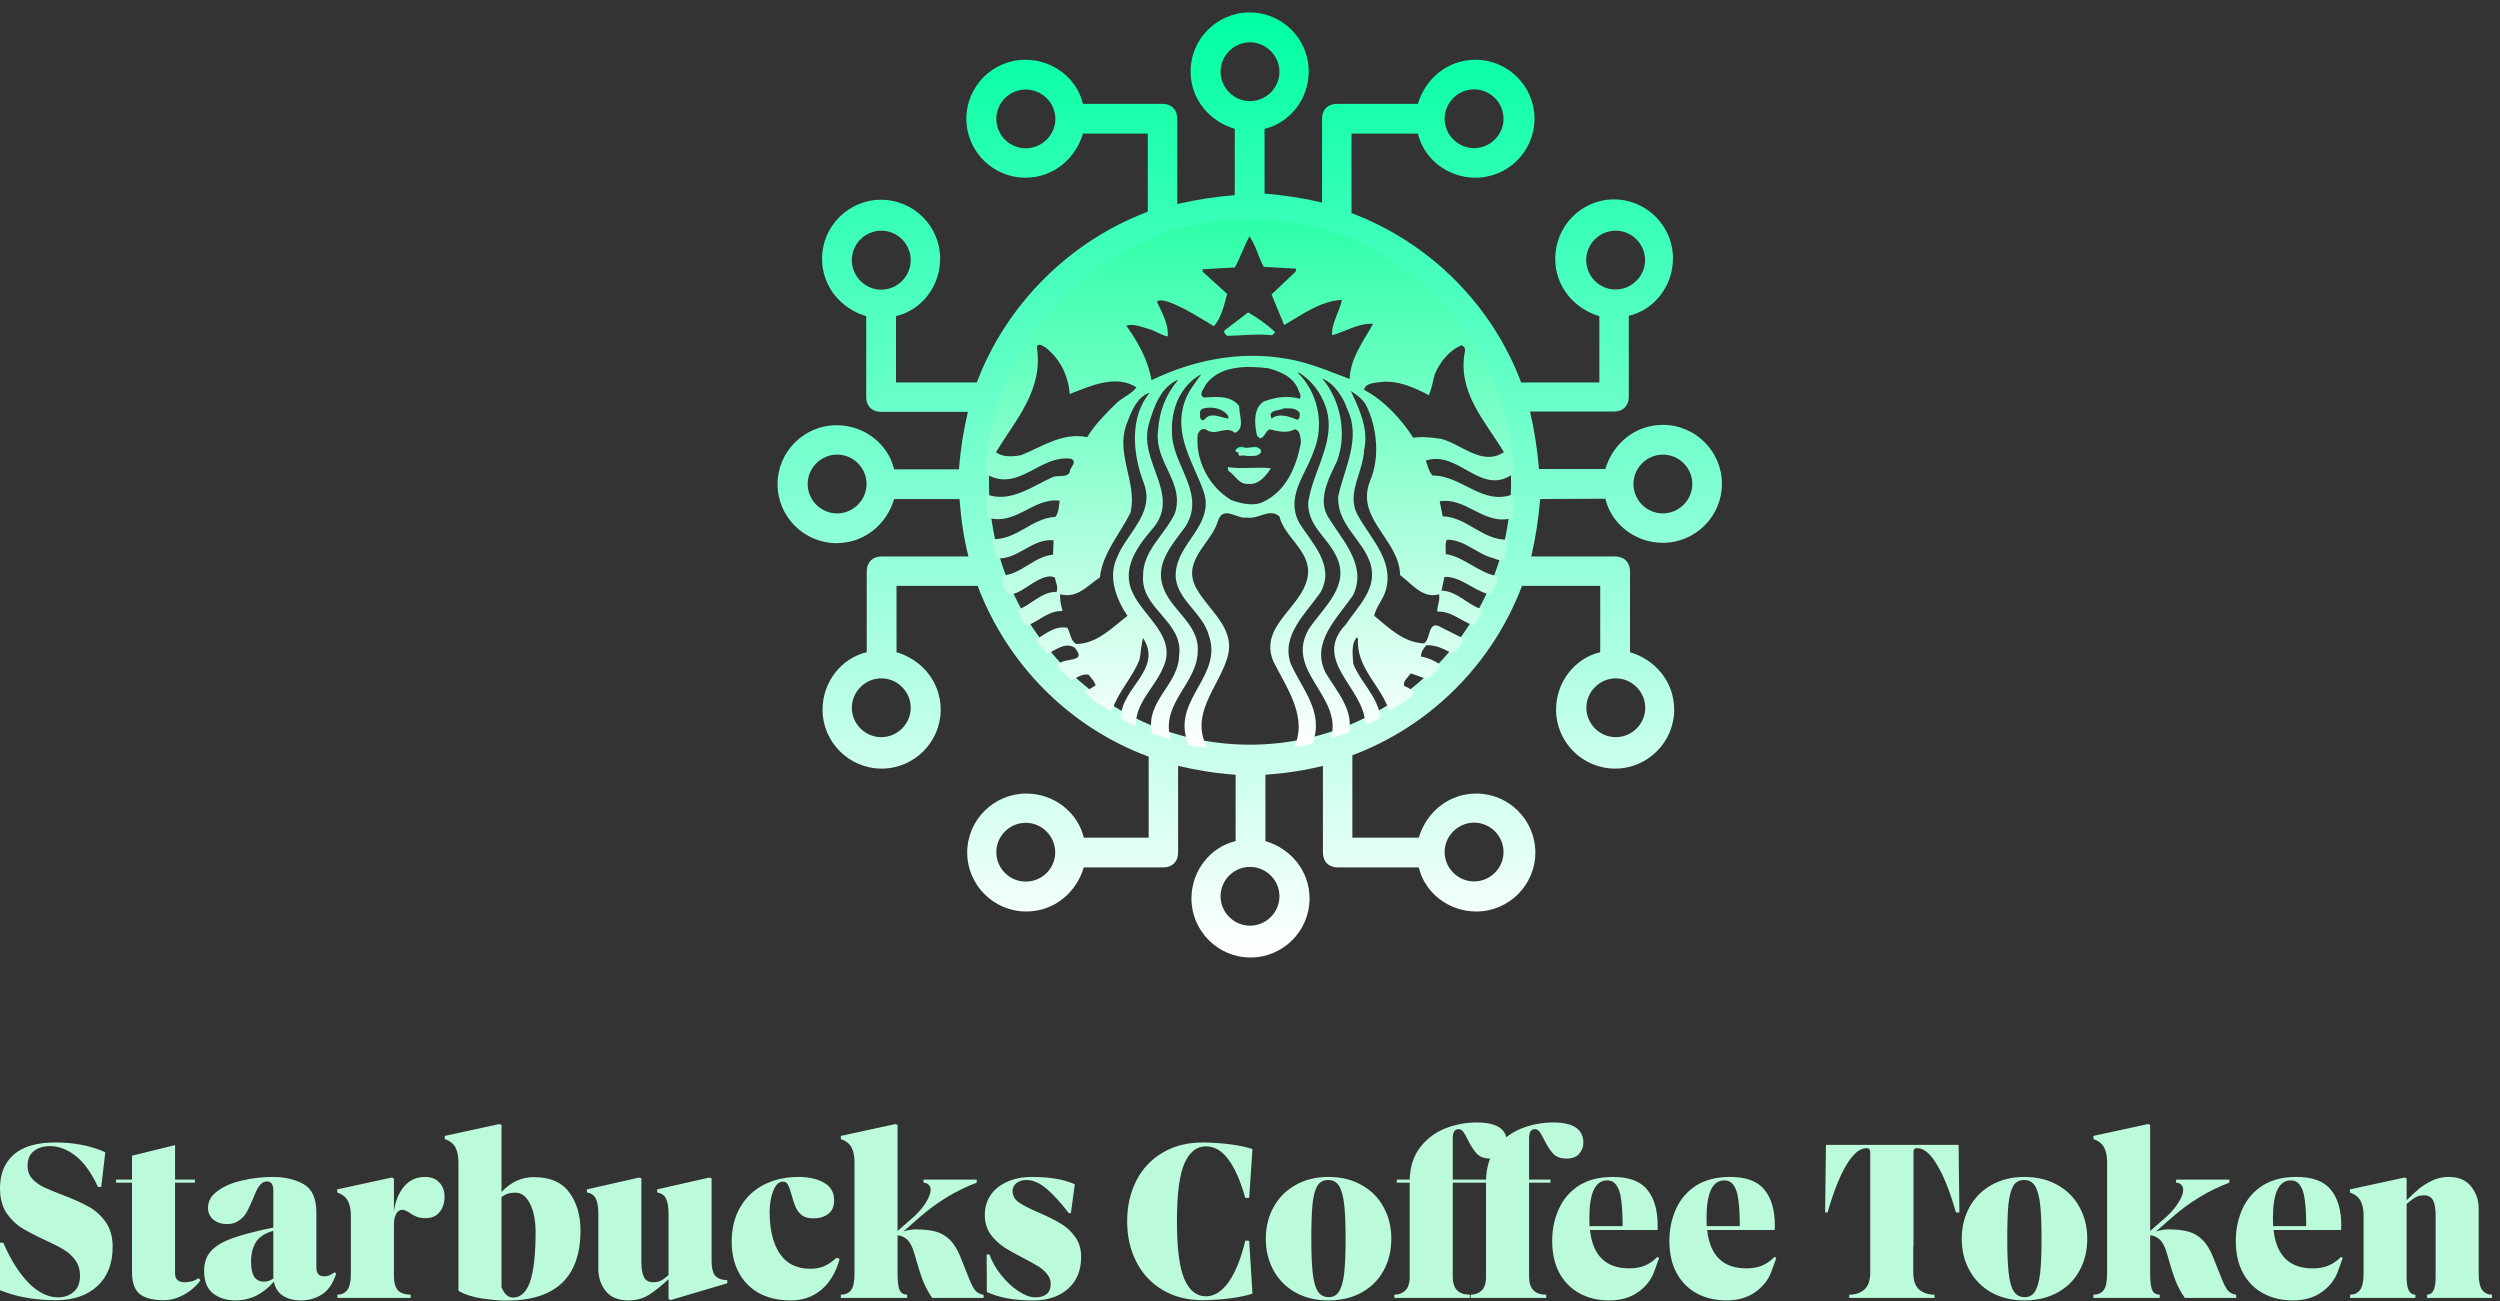 <svg width="196" height="102" viewBox="0 0 196 102" fill="none" xmlns="http://www.w3.org/2000/svg">
<rect x="0" y="0" width="196" height="102" fill="#333333" stroke="none"/>
<path d="M125.861 39.099C126.317 41.055 128.169 42.556 130.37 42.556C132.92 42.556 135 40.479 135 37.933C135 35.387 132.92 33.31 130.37 33.31C128.169 33.31 126.438 34.811 125.861 36.767H120.654C120.533 35.266 120.305 33.765 119.956 32.264H126.545C127.243 32.264 127.699 31.809 127.699 31.112V24.76C129.659 24.304 131.162 22.455 131.162 20.257C131.162 17.711 129.082 15.634 126.532 15.634C123.982 15.634 121.929 17.738 121.929 20.284C121.929 22.482 123.432 24.21 125.391 24.787V29.986H119.258C116.95 23.862 112.091 19.024 105.958 16.706V10.475H111.165C111.622 12.431 113.474 13.932 115.675 13.932C118.225 13.932 120.305 11.855 120.305 9.309C120.305 6.762 118.225 4.685 115.675 4.685C113.474 4.685 111.742 6.186 111.165 8.143H104.804C104.106 8.143 103.65 8.598 103.65 9.295V15.875C102.147 15.527 100.644 15.299 99.141 15.178V10.099C101.1 9.644 102.603 7.794 102.603 5.597C102.603 3.05 100.523 0.973 97.973 0.973C95.423 0.973 93.343 3.05 93.343 5.597C93.343 7.794 94.846 9.523 96.806 10.099V15.299C95.302 15.419 93.799 15.647 92.296 15.996V9.295C92.296 8.598 91.84 8.143 91.142 8.143H84.902C84.445 6.186 82.593 4.685 80.392 4.685C77.843 4.685 75.762 6.762 75.762 9.309C75.762 11.855 77.843 13.932 80.392 13.932C82.593 13.932 84.325 12.431 84.902 10.475H89.988V16.599C83.855 18.904 78.889 23.875 76.581 29.986H70.247V24.787C72.206 24.331 73.709 22.482 73.709 20.284C73.709 17.738 71.629 15.661 69.079 15.661C66.529 15.661 64.449 17.738 64.449 20.284C64.449 22.482 65.952 24.21 67.912 24.787V31.139C67.912 31.836 68.368 32.291 69.066 32.291H75.883C75.534 33.792 75.306 35.172 75.185 36.794H70.099C69.643 34.837 67.791 33.337 65.59 33.337C63.04 33.337 60.96 35.414 60.96 37.96C60.96 40.506 63.04 42.583 65.59 42.583C67.791 42.583 69.522 41.082 70.099 39.126H75.226C75.346 40.747 75.575 42.248 75.924 43.628H69.106C68.408 43.628 67.952 44.084 67.952 44.781V51.133C65.992 51.589 64.489 53.438 64.489 55.636C64.489 58.182 66.57 60.259 69.119 60.259C71.669 60.259 73.749 58.182 73.749 55.636C73.749 53.438 72.246 51.709 70.287 51.133V45.933H76.648C78.957 52.058 83.815 57.016 90.055 59.321V65.673H84.969C84.513 63.716 82.66 62.215 80.46 62.215C77.91 62.215 75.829 64.293 75.829 66.839C75.829 69.385 77.91 71.462 80.46 71.462C82.66 71.462 84.392 69.961 84.969 68.005H91.209C91.907 68.005 92.363 67.549 92.363 66.852V60.045C93.867 60.393 95.249 60.621 96.873 60.741V65.941C94.913 66.397 93.41 68.246 93.41 70.444C93.41 72.99 95.49 75.067 98.04 75.067C100.59 75.067 102.67 72.99 102.67 70.444C102.67 68.246 101.167 66.517 99.208 65.941V60.741C100.832 60.621 102.335 60.393 103.717 60.045V66.852C103.717 67.549 104.173 68.005 104.871 68.005H111.233C111.689 69.961 113.541 71.462 115.742 71.462C118.292 71.462 120.372 69.385 120.372 66.839C120.372 64.293 118.292 62.215 115.742 62.215C113.541 62.215 111.81 63.716 111.233 65.673H106.025V59.214C112.159 56.909 117.003 52.058 119.325 45.933H125.458V51.133C123.499 51.589 121.996 53.438 121.996 55.636C121.996 58.182 124.076 60.259 126.626 60.259C129.176 60.259 131.256 58.182 131.256 55.636C131.256 53.438 129.753 51.709 127.793 51.133V44.781C127.793 44.084 127.337 43.628 126.639 43.628H120.05C120.399 42.127 120.627 40.627 120.748 39.126L125.861 39.099ZM124.358 20.391C124.358 19.118 125.404 18.086 126.666 18.086C127.941 18.086 128.974 19.131 128.974 20.391C128.974 21.651 127.927 22.696 126.666 22.696C125.404 22.709 124.358 21.664 124.358 20.391ZM115.567 7.004C116.842 7.004 117.876 8.049 117.876 9.309C117.876 10.582 116.829 11.614 115.567 11.614C114.306 11.614 113.259 10.568 113.259 9.309C113.259 8.049 114.306 7.004 115.567 7.004ZM80.419 11.627C79.144 11.627 78.111 10.582 78.111 9.322C78.111 8.049 79.158 7.017 80.419 7.017C81.681 7.017 82.741 8.049 82.741 9.309C82.741 10.582 81.694 11.627 80.419 11.627ZM66.784 20.391C66.784 19.118 67.831 18.086 69.093 18.086C70.367 18.086 71.401 19.131 71.401 20.391C71.401 21.651 70.367 22.709 69.093 22.709C67.818 22.709 66.784 21.664 66.784 20.391ZM71.401 55.488C71.401 56.761 70.354 57.793 69.093 57.793C67.818 57.793 66.784 56.748 66.784 55.488C66.784 54.228 67.831 53.183 69.093 53.183C70.367 53.183 71.401 54.228 71.401 55.488ZM80.419 69.117C79.144 69.117 78.111 68.072 78.111 66.812C78.111 65.539 79.158 64.507 80.419 64.507C81.681 64.507 82.728 65.552 82.728 66.812C82.741 68.085 81.694 69.117 80.419 69.117ZM115.567 64.494C116.842 64.494 117.876 65.539 117.876 66.799C117.876 68.072 116.829 69.104 115.567 69.104C114.306 69.104 113.259 68.058 113.259 66.799C113.259 65.539 114.306 64.494 115.567 64.494ZM128.988 55.488C128.988 56.761 127.941 57.793 126.679 57.793C125.404 57.793 124.371 56.748 124.371 55.488C124.371 54.228 125.418 53.183 126.679 53.183C127.941 53.183 128.988 54.228 128.988 55.488ZM130.37 35.641C131.645 35.641 132.678 36.687 132.678 37.946C132.678 39.206 131.631 40.251 130.37 40.251C129.095 40.251 128.062 39.206 128.062 37.946C128.062 36.687 129.108 35.641 130.37 35.641ZM95.692 5.623C95.692 4.35 96.739 3.318 98 3.318C99.261 3.318 100.308 4.364 100.308 5.623C100.308 6.896 99.261 7.928 98 7.928C96.739 7.928 95.692 6.883 95.692 5.623ZM65.63 40.251C64.355 40.251 63.322 39.206 63.322 37.946C63.322 36.687 64.368 35.641 65.63 35.641C66.905 35.641 67.938 36.687 67.938 37.946C67.938 39.206 66.892 40.251 65.63 40.251ZM100.308 70.269C100.308 71.543 99.261 72.574 98 72.574C96.739 72.574 95.692 71.529 95.692 70.269C95.692 68.996 96.739 67.965 98 67.965C99.261 67.965 100.308 68.996 100.308 70.269ZM98 58.383C86.673 58.383 77.534 49.15 77.534 37.826C77.534 26.864 86.552 17.389 98 17.389C109.448 17.389 118.466 26.743 118.466 37.826C118.466 49.257 109.219 58.383 98 58.383Z" fill="url(#paint0_linear_256_1199)"/>
<path d="M96.926 35.424C97.37 35.529 97.48 35.686 97.831 35.73C98.204 35.723 98.15 35.648 98.801 35.423C98.844 35.408 98.903 35.314 98.83 35.242C98.425 34.842 98.146 35.128 97.893 35.135C97.557 35.139 97.242 34.848 96.913 35.226C96.857 35.303 96.828 35.378 96.926 35.424Z" fill="url(#paint1_linear_256_1199)"/>
<path d="M97.855 24.494C98.594 24.919 99.377 25.466 99.973 26.046L99.739 26.281C98.562 26.156 97.323 26.312 96.207 26.329C96.083 26.203 95.832 26.015 96.066 25.858L97.855 24.494ZM118.661 39.092C118.677 39.622 118.727 40.078 118.52 40.62C116.37 41.231 114.958 38.958 112.872 39.301L113.108 40.479C115.038 40.542 116.243 42.39 118.236 42.311C117.953 42.876 118.363 44.364 117.108 43.769C115.805 43.457 114.864 42.311 113.436 42.311C113.264 42.627 113.373 43.064 113.343 43.437C114.849 43.673 115.932 44.944 117.437 45.179C117.295 45.696 117.155 46.274 116.731 46.589C115.506 46.292 114.55 45.193 113.246 45.225L113.014 46.306C114.253 46.338 115.054 47.433 116.167 47.762C116.198 48.218 115.789 48.626 115.554 49.033C114.565 48.737 113.812 47.889 112.682 47.951C112.667 47.526 112.919 47.044 112.824 46.589C111.555 46.966 110.705 45.789 109.765 45.083C109.737 42.772 107.302 41.256 107.173 39.092C107.148 38.66 107.214 38.199 107.411 37.704C108.212 35.855 107.96 33.455 107.082 31.732C106.816 31.278 106.343 30.92 105.903 30.654C106.547 32.018 107.332 33.629 106.94 35.306C106.895 36.6 106.13 37.843 106.121 39.092C106.118 39.536 106.213 39.981 106.47 40.431C107.49 42.266 109.326 44.004 108.636 46.306C108.446 47.013 107.881 47.56 107.74 48.28C108.934 49.267 110.063 50.38 111.647 50.443C112.211 50.083 111.898 48.486 113.059 49.222L114.754 50.069C114.631 50.523 114.251 50.929 113.907 51.241C113.263 50.928 112.636 50.553 111.834 50.584C111.597 50.835 111.394 51.116 111.412 51.475C111.976 51.568 112.494 51.806 112.965 52.136C112.746 52.607 112.32 52.902 111.928 53.262L110.612 52.793C110.393 53.107 109.937 53.436 110.097 53.781C110.394 53.908 110.723 54.079 110.941 54.299C110.361 54.926 109.625 55.329 108.917 55.754C108.307 53.764 106.298 52.368 106.47 50.066L106.377 49.973C105.904 50.503 106.062 51.351 106.093 52.039C106.658 53.481 108.006 54.595 108.211 56.176C107.975 56.583 107.442 56.664 107.034 56.837C107.082 53.986 102.752 51.823 105.528 48.94C106.454 47.528 108.006 46.18 107.456 44.236C106.892 42.359 104.895 41.196 104.913 39.092L104.916 38.927C105.371 36.733 106.752 34.398 105.622 32.064C105.307 31.125 104.604 30.058 103.646 29.665C105.073 31.296 105.639 33.958 104.823 36.153C104.411 37.026 103.845 38.066 103.788 39.092H103.785C103.754 39.628 103.864 40.161 104.21 40.666C105.294 42.422 107.175 44.35 106.093 46.638C104.869 48.471 102.735 50.335 103.927 52.748C104.79 54.19 106.125 55.629 105.765 57.401L104.353 57.87C105.294 54.565 100.681 52.623 102.612 49.316C103.804 47.546 105.937 45.885 104.73 43.535C104.008 42.079 102.517 41.217 102.564 39.397L102.615 39.092C103.101 36.511 105.065 34.068 103.692 31.311C103.331 30.497 102.61 29.666 101.809 29.196L101.761 29.244C103.362 30.795 103.849 33.348 102.986 35.399C102.583 36.603 101.699 37.802 101.519 39.092C101.434 39.7 101.506 40.331 101.858 40.995C102.877 42.607 104.666 44.318 103.55 46.403C102.375 48.125 100.413 49.801 101.196 52.04C102.06 53.999 103.862 55.866 102.889 58.295L101.432 58.624C102.592 56.256 100.852 53.907 99.833 51.854C98.592 48.908 102.497 47.497 102.56 44.804C102.545 43.065 100.694 42.078 100.303 40.48C99.502 39.805 98.672 40.748 97.715 40.573C97.008 40.715 95.922 39.601 95.5 40.809C94.998 42.578 92.708 43.879 93.714 45.978C94.672 47.844 96.976 49.208 96.206 51.622C95.517 53.877 93.241 56.023 94.652 58.624C94.072 58.436 92.989 58.796 93.005 57.87C92.111 54.721 95.923 52.886 94.746 49.739C94.198 47.81 91.701 46.745 92.251 44.426C92.657 42.517 94.802 41.183 94.501 39.092C94.477 38.917 94.434 38.738 94.372 38.551C93.572 36.295 91.938 34.038 92.912 31.404C93.179 30.652 93.713 30.01 94.182 29.337C92.629 30.168 91.845 31.923 91.877 33.709C91.809 35.651 93.246 37.315 93.45 39.092C93.531 39.809 93.413 40.544 92.912 41.323C91.893 42.704 90.56 44.16 91.171 45.978C91.752 47.812 94.042 48.923 93.901 51.055C93.886 53.577 90.952 55.147 91.783 57.967L90.323 57.494C89.743 54.988 92.41 53.706 92.441 51.387C92.818 48.72 89.412 47.731 89.617 45.132C89.602 43.157 91.343 41.906 92.112 40.245C92.244 39.84 92.287 39.458 92.27 39.092C92.176 37.255 90.518 35.819 90.793 33.754C90.886 32.234 91.404 30.902 92.392 29.759C91.028 30.307 90.465 31.875 90.088 33.191C89.434 35.302 90.995 37.201 91.151 39.092C91.221 39.928 91.017 40.758 90.23 41.607C89.099 42.937 87.953 44.615 88.769 46.403C89.633 48.376 92.348 49.911 91.171 52.372C90.528 53.923 88.99 55.098 89.053 56.931C88.646 56.758 88.223 56.586 87.876 56.274C87.876 53.94 91.201 52.481 89.617 50.021C89.477 50.507 89.447 51.166 89.337 51.715C88.787 53.141 87.611 54.283 87.17 55.758C86.434 55.474 85.665 54.878 85.052 54.252L85.9 53.733C85.806 53.419 85.556 53.153 85.337 52.887C84.786 52.809 84.424 53.17 83.97 53.312C83.578 52.966 83.199 52.653 82.887 52.23C83.168 51.429 85.368 52.091 84.254 50.775C83.501 50.305 82.746 50.976 82.087 51.289L81.194 50.163C81.963 49.693 82.73 49.033 83.686 49.223C83.922 49.647 83.938 50.27 84.392 50.491C86.008 50.46 87.154 49.239 88.393 48.283C87.529 46.999 86.826 45.228 87.593 43.676C88.208 42.12 89.809 40.811 89.882 39.091C89.898 38.7 89.837 38.288 89.666 37.845C88.819 35.667 88.52 32.723 90.137 30.795C89.258 31.031 88.74 32.124 88.441 32.955C87.469 35.082 88.698 37.053 88.741 39.091C88.746 39.458 88.717 39.825 88.628 40.196C87.796 41.872 86.448 43.343 86.229 45.272C85.272 45.882 84.486 46.949 83.122 46.589C83.074 46.949 83.184 47.498 83.309 47.905C82.227 47.86 81.489 48.656 80.579 49.032C80.093 48.877 79.967 48.25 79.779 47.812C80.845 47.452 81.615 46.385 82.839 46.402C82.981 46.008 82.759 45.648 82.697 45.272C81.174 44.597 78.76 48.608 78.557 45.13C80.079 45.036 81.051 43.626 82.558 43.485L82.603 42.359C80.893 42.186 79.793 43.942 78.084 43.769L77.707 42.265C79.684 42.389 80.862 40.619 82.745 40.524C82.995 40.195 83.025 39.709 83.074 39.255C81.018 38.988 79.608 41.263 77.426 40.572C77.426 40.572 77.351 39.625 77.31 39.091H77.313C77.298 38.883 77.284 38.737 77.284 38.737C79.23 39.491 80.939 38.096 82.603 37.375C83.026 37.249 83.686 37.468 83.876 36.998C83.86 36.638 84.518 36.217 83.97 35.965C81.537 35.635 79.921 38.566 77.426 37.233L77.239 36.856C77.758 29.775 81.757 22.929 88.393 19.559C91.08 18.026 94.419 17.244 97.787 17.216C101.85 17.182 105.956 18.247 109.011 20.406C111.977 22.224 114.815 25.218 116.355 28.258C117.827 30.922 118.505 33.911 118.708 37.093C116.134 39.035 114.407 35.263 111.787 36.107C111.928 36.515 112.006 36.938 112.305 37.282C114.628 37.266 116.228 39.695 118.659 38.737L118.661 39.092ZM89.098 30.37C87.466 29.304 85.397 30.308 83.876 30.888C83.735 29.462 83.155 28.162 81.945 27.222C81.828 27.164 81.666 27.041 81.519 27.032C81.432 27.026 81.349 27.062 81.284 27.173C81.832 30.541 79.64 32.892 78.086 35.447C78.604 35.869 79.435 35.806 80.062 35.682C81.709 35.024 83.278 33.879 85.239 34.272C85.819 33.285 86.794 32.329 87.593 31.545C88.081 31.123 88.751 30.855 89.098 30.37ZM94.088 32.485C94.057 32.688 94.104 33.05 94.417 32.91C94.904 32.236 95.766 32.769 96.3 32.817V32.627C96.007 32.168 95.405 31.938 94.794 31.961C94.653 31.966 94.51 31.986 94.372 32.018C94.167 32.064 94.025 32.251 94.088 32.485ZM101.76 30.467C101.322 29.495 100.318 29.102 99.406 28.867C98.96 28.812 98.496 28.775 98.037 28.77C97.95 28.769 97.864 28.768 97.778 28.77C96.492 28.796 95.263 29.126 94.513 30.183C94.405 30.482 93.931 30.901 94.371 31.168C95.36 31.105 96.488 30.981 97.147 31.829C97.147 32.582 97.633 33.583 96.818 33.944C96.142 33.319 95.342 34.21 94.607 33.708C94.261 33.504 94.042 33.742 93.901 34.04C93.696 35.982 94.715 38.126 96.534 39.207C97.272 39.473 98.263 39.725 99.033 39.348C100.884 38.487 101.651 36.514 101.996 34.697C101.949 34.351 101.966 33.676 101.48 33.66C100.931 34.007 100.131 33.802 99.549 33.66C99.205 33.771 99.189 34.273 98.798 34.369L98.56 34.179C98.355 33.318 98.229 32.096 99.03 31.5C99.925 31.14 100.977 30.982 101.902 31.265C102.075 30.968 101.808 30.733 101.76 30.467ZM100.815 32.012C100.753 32.013 100.693 32.016 100.632 32.018C100.303 32.237 99.345 32.08 99.691 32.817C100.287 32.346 101.119 32.676 101.715 32.91C101.935 32.801 101.888 32.581 101.902 32.392C101.711 32.036 101.253 32.003 100.815 32.012ZM107.647 25.387C106.485 25.325 105.513 25.984 104.446 26.282C104.353 25.375 105.043 24.417 105.2 23.507C103.475 23.617 102.108 24.655 100.681 25.483C100.35 24.686 100.019 23.885 99.691 23.085L101.574 21.298L101.622 21.063L99.079 20.921C98.641 20.155 98.468 19.231 97.951 18.526C97.527 19.325 97.242 20.171 96.819 20.969L94.279 21.111V21.298L96.207 23.037C95.971 23.93 95.752 24.901 95.172 25.576C94.043 24.901 92.929 24.165 91.691 23.696C91.393 23.6 90.968 23.444 90.701 23.648C91.093 24.51 91.641 25.437 91.549 26.378C91.031 26.283 90.624 25.951 90.137 25.812C89.555 25.653 88.864 25.343 88.3 25.532C89.241 26.847 90.01 28.224 90.275 29.807C93.399 28.301 97.042 27.473 100.823 28.117C102.596 28.398 104.225 29.119 105.81 29.713C105.872 28.053 106.923 26.72 107.647 25.387ZM113.011 34.413C114.61 34.836 116.214 36.576 117.907 35.447C116.432 33.003 114.237 30.746 114.848 27.55C114.912 27.332 114.771 27.111 114.567 27.08C113.611 27.471 112.87 28.412 112.491 29.337C112.336 29.884 112.243 30.466 112.024 30.982C110.878 30.386 109.655 29.809 108.259 29.949C107.755 30.011 107.033 30.044 106.941 30.561C108.525 31.406 109.828 32.818 110.799 34.321C111.475 34.21 112.304 34.304 113.011 34.413ZM96.254 36.622L96.299 36.905C96.912 37.313 97.101 38.005 97.95 37.942C98.703 37.986 99.267 37.282 99.642 36.718C98.624 36.578 97.384 36.795 96.254 36.622ZM97.102 35.354C97.132 35.479 97.024 35.667 97.195 35.731C97.697 35.622 98.607 35.997 98.887 35.402C98.692 35.183 98.372 35.084 98.037 35.084C97.701 35.084 97.353 35.181 97.102 35.354Z" fill="url(#paint2_linear_256_1199)"/>
<path d="M4.384 101.936C2.752 101.936 1.291 101.675 0 101.152V97.424H0.256C0.832 98.757 1.493 99.808 2.24 100.576C2.987 101.333 3.76 101.712 4.56 101.712C5.029 101.712 5.429 101.573 5.76 101.296C6.101 101.019 6.272 100.592 6.272 100.016C6.272 99.536 6.149 99.131 5.904 98.8C5.659 98.459 5.355 98.181 4.992 97.968C4.629 97.744 4.128 97.488 3.488 97.2C2.731 96.848 2.123 96.528 1.664 96.24C1.205 95.952 0.811 95.557 0.48 95.056C0.16 94.544 0 93.909 0 93.152C0 92.032 0.357 91.157 1.072 90.528C1.787 89.888 2.88 89.568 4.352 89.568C5.813 89.568 7.115 89.824 8.256 90.336L7.936 93.056H7.68C7.168 91.947 6.587 91.136 5.936 90.624C5.285 90.112 4.608 89.856 3.904 89.856C3.392 89.856 2.971 89.989 2.64 90.256C2.32 90.512 2.16 90.896 2.16 91.408C2.16 91.792 2.277 92.123 2.512 92.4C2.757 92.667 3.061 92.891 3.424 93.072C3.787 93.243 4.277 93.445 4.896 93.68C5.739 94 6.416 94.304 6.928 94.592C7.451 94.869 7.899 95.269 8.272 95.792C8.645 96.304 8.832 96.96 8.832 97.76C8.832 99.072 8.432 100.096 7.632 100.832C6.832 101.568 5.749 101.936 4.384 101.936ZM15.709 100.368C15.603 100.56 15.405 100.779 15.117 101.024C14.84 101.269 14.499 101.483 14.093 101.664C13.699 101.845 13.277 101.936 12.829 101.936C11.997 101.936 11.373 101.776 10.957 101.456C10.552 101.125 10.349 100.549 10.349 99.728V92.72H9.101V92.48H10.349V90.608L13.725 89.776V92.48H15.277V92.72H13.725V99.856C13.725 100.304 13.987 100.528 14.509 100.528C14.904 100.528 15.256 100.421 15.565 100.208L15.709 100.368ZM26.355 99.856C26.11 100.624 25.737 101.168 25.235 101.488C24.745 101.797 24.195 101.952 23.587 101.952C23.033 101.952 22.563 101.829 22.179 101.584C21.806 101.339 21.571 100.971 21.475 100.48C20.622 101.461 19.619 101.952 18.467 101.952C17.763 101.952 17.177 101.771 16.707 101.408C16.238 101.035 16.003 100.443 16.003 99.632C16.003 99.003 16.179 98.491 16.531 98.096C16.894 97.691 17.449 97.355 18.195 97.088C18.953 96.811 20.03 96.528 21.427 96.24V93.328C21.427 92.859 21.262 92.624 20.931 92.624C20.75 92.624 20.59 92.693 20.451 92.832C20.323 92.96 20.201 93.147 20.083 93.392L19.843 93.968C19.673 94.384 19.513 94.725 19.363 94.992C19.225 95.259 19.022 95.488 18.755 95.68C18.499 95.872 18.179 95.968 17.795 95.968C17.369 95.968 17.011 95.851 16.723 95.616C16.446 95.381 16.307 95.072 16.307 94.688C16.307 94.165 16.563 93.723 17.075 93.36C17.587 92.987 18.233 92.715 19.011 92.544C19.79 92.363 20.574 92.272 21.363 92.272C22.313 92.272 23.123 92.459 23.795 92.832C24.467 93.205 24.803 93.947 24.803 95.056V99.36C24.803 99.829 25.006 100.064 25.411 100.064C25.571 100.064 25.715 100.037 25.843 99.984C25.971 99.92 26.105 99.84 26.243 99.744L26.355 99.856ZM20.675 100.48C20.963 100.48 21.219 100.395 21.443 100.224C21.433 100.171 21.427 100.091 21.427 99.984V96.496C20.755 96.688 20.297 96.992 20.051 97.408C19.806 97.813 19.683 98.309 19.683 98.896C19.683 99.461 19.769 99.867 19.939 100.112C20.11 100.357 20.355 100.48 20.675 100.48ZM33.316 92.272C33.796 92.272 34.17 92.416 34.436 92.704C34.714 92.981 34.852 93.355 34.852 93.824C34.852 94.304 34.724 94.704 34.468 95.024C34.212 95.344 33.844 95.504 33.364 95.504C33.087 95.504 32.852 95.467 32.66 95.392C32.479 95.317 32.298 95.216 32.116 95.088C32.02 95.024 31.924 94.971 31.828 94.928C31.743 94.875 31.652 94.848 31.556 94.848C31.343 94.848 31.178 94.955 31.06 95.168C30.943 95.371 30.884 95.669 30.884 96.064V100.016C30.884 100.539 30.986 100.917 31.188 101.152C31.391 101.376 31.727 101.493 32.196 101.504V101.76H26.452V101.504C26.772 101.504 27.028 101.387 27.22 101.152C27.412 100.907 27.508 100.469 27.508 99.84V95.312C27.508 94.821 27.428 94.432 27.268 94.144C27.119 93.856 26.842 93.637 26.436 93.488V93.248L30.708 92.32L30.884 92.384V94.992C30.98 94.213 31.236 93.568 31.652 93.056C32.079 92.533 32.634 92.272 33.316 92.272ZM41.846 92.288C43.126 92.288 44.054 92.688 44.63 93.488C45.217 94.277 45.51 95.269 45.51 96.464C45.51 100.133 43.569 101.968 39.686 101.968C39.206 101.968 38.593 101.915 37.846 101.808C37.099 101.701 36.465 101.499 35.942 101.2V91.12C35.942 90.629 35.862 90.24 35.702 89.952C35.553 89.664 35.275 89.445 34.87 89.296V89.056L39.142 88.128L39.318 88.192V93.456C40.043 92.677 40.886 92.288 41.846 92.288ZM40.214 101.728C40.822 101.728 41.27 101.312 41.558 100.48C41.846 99.637 41.99 98.347 41.99 96.608C41.99 95.701 41.846 94.96 41.558 94.384C41.27 93.797 40.881 93.504 40.39 93.504C40.177 93.504 39.99 93.531 39.83 93.584C39.67 93.627 39.499 93.712 39.318 93.84V100.912C39.531 101.456 39.83 101.728 40.214 101.728ZM55.789 98.88C55.789 99.381 55.874 99.749 56.045 99.984C56.226 100.219 56.551 100.347 57.021 100.368V100.608L52.589 101.92L52.413 101.856V100.288C51.88 100.789 51.373 101.195 50.893 101.504C50.423 101.803 49.885 101.952 49.277 101.952C48.477 101.952 47.88 101.707 47.485 101.216C47.101 100.725 46.909 100.149 46.909 99.488V95.152C46.909 94.64 46.845 94.251 46.717 93.984C46.599 93.717 46.365 93.552 46.013 93.488V93.248L50.109 92.32L50.285 92.384V98.96C50.285 99.493 50.354 99.888 50.493 100.144C50.632 100.4 50.871 100.528 51.213 100.528C51.437 100.528 51.639 100.485 51.821 100.4C52.002 100.304 52.2 100.16 52.413 99.968V95.152C52.413 94.64 52.349 94.251 52.221 93.984C52.103 93.717 51.869 93.552 51.517 93.488V93.248L55.613 92.32L55.789 92.384V98.88ZM62.004 101.952C61.033 101.952 60.196 101.76 59.492 101.376C58.798 100.981 58.27 100.437 57.908 99.744C57.545 99.051 57.364 98.256 57.364 97.36C57.364 96.315 57.588 95.408 58.036 94.64C58.484 93.872 59.102 93.285 59.892 92.88C60.692 92.475 61.593 92.272 62.596 92.272C63.396 92.272 64.062 92.421 64.596 92.72C65.129 93.019 65.396 93.483 65.396 94.112C65.396 94.581 65.241 94.933 64.932 95.168C64.633 95.403 64.238 95.52 63.748 95.52C63.374 95.52 63.076 95.435 62.852 95.264C62.638 95.083 62.478 94.869 62.372 94.624C62.265 94.379 62.164 94.069 62.068 93.696C61.961 93.323 61.865 93.056 61.78 92.896C61.694 92.725 61.561 92.64 61.38 92.64C61.07 92.64 60.82 92.875 60.628 93.344C60.436 93.813 60.34 94.379 60.34 95.04C60.34 96.395 60.601 97.472 61.124 98.272C61.657 99.072 62.462 99.472 63.54 99.472C63.977 99.472 64.35 99.397 64.66 99.248C64.969 99.099 65.278 98.885 65.588 98.608L65.828 98.704C65.529 99.771 65.044 100.581 64.372 101.136C63.71 101.68 62.921 101.952 62.004 101.952ZM77.121 101.76H73.089C72.801 101.355 72.561 100.912 72.369 100.432C72.177 99.941 71.942 99.2 71.665 98.208C71.515 97.707 71.329 97.36 71.105 97.168C70.891 96.976 70.646 96.869 70.369 96.848V99.84C70.369 100.491 70.427 100.933 70.545 101.168C70.662 101.392 70.854 101.504 71.121 101.504V101.76H65.921V101.504C66.273 101.504 66.539 101.387 66.721 101.152C66.902 100.917 66.993 100.48 66.993 99.84V91.12C66.993 90.629 66.913 90.24 66.753 89.952C66.603 89.664 66.326 89.445 65.921 89.296V89.056L70.193 88.128L70.369 88.192V96.512L71.681 95.36C72.054 95.019 72.358 94.656 72.593 94.272C72.838 93.888 72.961 93.557 72.961 93.28C72.961 93.12 72.913 92.992 72.817 92.896C72.721 92.789 72.582 92.731 72.401 92.72V92.48H76.577V92.72C74.955 93.328 73.441 94.251 72.033 95.488L70.833 96.544C71.195 96.437 71.521 96.384 71.809 96.384C72.438 96.384 72.961 96.443 73.377 96.56C73.793 96.677 74.155 96.891 74.465 97.2C74.785 97.509 75.062 97.957 75.297 98.544L76.001 100.304C76.182 100.763 76.353 101.072 76.513 101.232C76.673 101.381 76.87 101.472 77.105 101.504L77.121 101.76ZM81.017 101.952C80.238 101.952 79.561 101.899 78.985 101.792C78.409 101.685 77.87 101.52 77.369 101.296L77.353 98.368L77.561 98.336C77.774 98.912 78.089 99.461 78.505 99.984C78.921 100.496 79.369 100.912 79.849 101.232C80.339 101.552 80.782 101.712 81.177 101.712C81.561 101.712 81.854 101.627 82.057 101.456C82.27 101.275 82.377 101.013 82.377 100.672C82.377 100.373 82.281 100.112 82.089 99.888C81.907 99.653 81.678 99.451 81.401 99.28C81.123 99.109 80.729 98.891 80.217 98.624C79.587 98.304 79.07 98.011 78.665 97.744C78.259 97.467 77.913 97.125 77.625 96.72C77.347 96.304 77.209 95.813 77.209 95.248C77.209 94.683 77.353 94.176 77.641 93.728C77.939 93.28 78.366 92.928 78.921 92.672C79.486 92.405 80.153 92.272 80.921 92.272C82.307 92.272 83.422 92.464 84.265 92.848L83.961 95.104L83.801 95.12C83.193 94.32 82.617 93.685 82.073 93.216C81.529 92.747 80.995 92.512 80.473 92.512C80.142 92.512 79.875 92.597 79.673 92.768C79.481 92.928 79.385 93.131 79.385 93.376C79.385 93.739 79.55 94.037 79.881 94.272C80.211 94.496 80.734 94.763 81.449 95.072C82.142 95.371 82.707 95.653 83.145 95.92C83.593 96.176 83.971 96.523 84.281 96.96C84.601 97.387 84.761 97.915 84.761 98.544C84.761 99.6 84.419 100.432 83.737 101.04C83.054 101.648 82.147 101.952 81.017 101.952ZM94.321 101.936C93.105 101.936 92.049 101.669 91.153 101.136C90.257 100.603 89.569 99.867 89.089 98.928C88.609 97.989 88.369 96.928 88.369 95.744C88.369 94.56 88.609 93.499 89.089 92.56C89.569 91.621 90.257 90.891 91.153 90.368C92.049 89.835 93.105 89.568 94.321 89.568C95.921 89.6 97.211 89.771 98.193 90.08L97.937 93.904L97.633 93.92C97.249 92.565 96.801 91.552 96.289 90.88C95.787 90.208 95.206 89.872 94.545 89.872C93.819 89.872 93.259 90.315 92.865 91.2C92.47 92.085 92.273 93.6 92.273 95.744C92.273 97.888 92.47 99.408 92.865 100.304C93.259 101.189 93.819 101.632 94.545 101.632C95.206 101.632 95.803 101.253 96.337 100.496C96.87 99.728 97.302 98.651 97.633 97.264L97.937 97.28L98.193 101.424C97.211 101.733 95.921 101.904 94.321 101.936ZM104.151 101.952C103.169 101.952 102.305 101.744 101.559 101.328C100.823 100.912 100.252 100.336 99.847 99.6C99.441 98.864 99.239 98.037 99.239 97.12C99.239 96.203 99.441 95.376 99.847 94.64C100.252 93.904 100.823 93.328 101.559 92.912C102.305 92.485 103.169 92.272 104.151 92.272C105.143 92.272 106.012 92.485 106.759 92.912C107.505 93.328 108.076 93.904 108.471 94.64C108.876 95.365 109.079 96.192 109.079 97.12C109.079 98.048 108.876 98.88 108.471 99.616C108.076 100.341 107.505 100.912 106.759 101.328C106.012 101.744 105.143 101.952 104.151 101.952ZM104.167 101.696C104.529 101.696 104.801 101.547 104.983 101.248C105.175 100.939 105.308 100.464 105.383 99.824C105.457 99.173 105.495 98.272 105.495 97.12C105.495 95.968 105.457 95.067 105.383 94.416C105.308 93.765 105.175 93.285 104.983 92.976C104.791 92.667 104.508 92.512 104.135 92.512C103.761 92.512 103.479 92.661 103.287 92.96C103.105 93.259 102.977 93.733 102.903 94.384C102.839 95.024 102.807 95.936 102.807 97.12C102.807 98.272 102.844 99.173 102.919 99.824C102.993 100.475 103.127 100.949 103.319 101.248C103.521 101.547 103.804 101.696 104.167 101.696ZM115.783 88C117.362 88 118.151 88.533 118.151 89.6C118.151 89.92 118.039 90.208 117.815 90.464C117.602 90.709 117.277 90.832 116.839 90.832C116.381 90.832 116.029 90.704 115.783 90.448C115.538 90.181 115.303 89.819 115.079 89.36C114.93 89.061 114.807 88.848 114.711 88.72C114.615 88.592 114.493 88.528 114.343 88.528C114.045 88.528 113.895 88.768 113.895 89.248V92.48H115.575V92.72H113.895V100.096C113.895 101.035 114.343 101.504 115.239 101.504V101.76H109.319V101.504C109.661 101.504 109.943 101.397 110.167 101.184C110.402 100.971 110.519 100.608 110.519 100.096V92.72H109.511V92.48H110.519C110.551 91.456 110.829 90.608 111.351 89.936C111.874 89.264 112.53 88.773 113.319 88.464C114.119 88.155 114.941 88 115.783 88ZM121.768 88C123.346 88 124.136 88.533 124.136 89.6C124.136 89.92 124.024 90.208 123.8 90.464C123.586 90.709 123.261 90.832 122.824 90.832C122.365 90.832 122.013 90.704 121.768 90.448C121.522 90.181 121.288 89.819 121.064 89.36C120.914 89.061 120.792 88.848 120.696 88.72C120.6 88.592 120.477 88.528 120.328 88.528C120.029 88.528 119.88 88.768 119.88 89.248V92.48H121.56V92.72H119.88V100.096C119.88 101.035 120.328 101.504 121.224 101.504V101.76H115.304V101.504C115.645 101.504 115.928 101.397 116.152 101.184C116.386 100.971 116.504 100.608 116.504 100.096V92.72H115.496V92.48H116.504C116.536 91.456 116.813 90.608 117.336 89.936C117.858 89.264 118.514 88.773 119.304 88.464C120.104 88.155 120.925 88 121.768 88ZM130.076 98.624C130.044 98.72 129.91 99.088 129.676 99.728C129.441 100.357 129.02 100.885 128.412 101.312C127.804 101.739 127.052 101.952 126.156 101.952C125.302 101.952 124.534 101.771 123.852 101.408C123.18 101.045 122.652 100.517 122.268 99.824C121.884 99.12 121.692 98.277 121.692 97.296C121.692 96.389 121.862 95.557 122.204 94.8C122.545 94.032 123.068 93.419 123.772 92.96C124.486 92.501 125.377 92.272 126.444 92.272C127.713 92.272 128.614 92.608 129.148 93.28C129.692 93.941 129.964 94.885 129.964 96.112L129.948 96.432H124.652C124.876 98.437 125.9 99.44 127.724 99.44C128.214 99.44 128.63 99.365 128.972 99.216C129.324 99.067 129.644 98.843 129.932 98.544L130.076 98.624ZM125.996 92.544C125.068 92.544 124.604 93.531 124.604 95.504C124.604 95.792 124.609 96 124.62 96.128H127.212C127.212 95.264 127.174 94.576 127.1 94.064C127.036 93.552 126.913 93.173 126.732 92.928C126.561 92.672 126.316 92.544 125.996 92.544ZM139.263 98.624C139.231 98.72 139.098 99.088 138.863 99.728C138.629 100.357 138.207 100.885 137.599 101.312C136.991 101.739 136.239 101.952 135.343 101.952C134.49 101.952 133.722 101.771 133.039 101.408C132.367 101.045 131.839 100.517 131.455 99.824C131.071 99.12 130.879 98.277 130.879 97.296C130.879 96.389 131.05 95.557 131.391 94.8C131.733 94.032 132.255 93.419 132.959 92.96C133.674 92.501 134.565 92.272 135.631 92.272C136.901 92.272 137.802 92.608 138.335 93.28C138.879 93.941 139.151 94.885 139.151 96.112L139.135 96.432H133.839C134.063 98.437 135.087 99.44 136.911 99.44C137.402 99.44 137.818 99.365 138.159 99.216C138.511 99.067 138.831 98.843 139.119 98.544L139.263 98.624ZM135.183 92.544C134.255 92.544 133.791 93.531 133.791 95.504C133.791 95.792 133.797 96 133.807 96.128H136.399C136.399 95.264 136.362 94.576 136.287 94.064C136.223 93.552 136.101 93.173 135.919 92.928C135.749 92.672 135.503 92.544 135.183 92.544ZM150.002 97.696V99.76C150.002 100.389 150.157 100.837 150.466 101.104C150.786 101.371 151.186 101.504 151.666 101.504V101.76H144.978V101.504C145.458 101.504 145.853 101.371 146.162 101.104C146.471 100.837 146.626 100.389 146.626 99.76V90.352C146.626 90.128 146.541 90.016 146.37 90.016H146.322C145.81 90.016 145.293 90.448 144.77 91.312C144.247 92.176 143.751 93.424 143.282 95.056H143.09L143.154 89.76H153.554L153.618 95.056H153.346C152.877 93.413 152.381 92.165 151.858 91.312C151.346 90.448 150.834 90.016 150.322 90.016H150.274C150.103 90.016 150.018 90.128 150.018 90.352V97.696H150.002ZM158.713 101.952C157.732 101.952 156.868 101.744 156.121 101.328C155.385 100.912 154.814 100.336 154.409 99.6C154.004 98.864 153.801 98.037 153.801 97.12C153.801 96.203 154.004 95.376 154.409 94.64C154.814 93.904 155.385 93.328 156.121 92.912C156.868 92.485 157.732 92.272 158.713 92.272C159.705 92.272 160.574 92.485 161.321 92.912C162.068 93.328 162.638 93.904 163.033 94.64C163.438 95.365 163.641 96.192 163.641 97.12C163.641 98.048 163.438 98.88 163.033 99.616C162.638 100.341 162.068 100.912 161.321 101.328C160.574 101.744 159.705 101.952 158.713 101.952ZM158.729 101.696C159.092 101.696 159.364 101.547 159.545 101.248C159.737 100.939 159.87 100.464 159.945 99.824C160.02 99.173 160.057 98.272 160.057 97.12C160.057 95.968 160.02 95.067 159.945 94.416C159.87 93.765 159.737 93.285 159.545 92.976C159.353 92.667 159.07 92.512 158.697 92.512C158.324 92.512 158.041 92.661 157.849 92.96C157.668 93.259 157.54 93.733 157.465 94.384C157.401 95.024 157.369 95.936 157.369 97.12C157.369 98.272 157.406 99.173 157.481 99.824C157.556 100.475 157.689 100.949 157.881 101.248C158.084 101.547 158.366 101.696 158.729 101.696ZM175.324 101.76H171.292C171.004 101.355 170.764 100.912 170.572 100.432C170.38 99.941 170.145 99.2 169.868 98.208C169.718 97.707 169.532 97.36 169.308 97.168C169.094 96.976 168.849 96.869 168.572 96.848V99.84C168.572 100.491 168.63 100.933 168.748 101.168C168.865 101.392 169.057 101.504 169.324 101.504V101.76H164.124V101.504C164.476 101.504 164.742 101.387 164.924 101.152C165.105 100.917 165.196 100.48 165.196 99.84V91.12C165.196 90.629 165.116 90.24 164.956 89.952C164.806 89.664 164.529 89.445 164.124 89.296V89.056L168.396 88.128L168.572 88.192V96.512L169.884 95.36C170.257 95.019 170.561 94.656 170.796 94.272C171.041 93.888 171.164 93.557 171.164 93.28C171.164 93.12 171.116 92.992 171.02 92.896C170.924 92.789 170.785 92.731 170.604 92.72V92.48H174.78V92.72C173.158 93.328 171.644 94.251 170.236 95.488L169.036 96.544C169.398 96.437 169.724 96.384 170.012 96.384C170.641 96.384 171.164 96.443 171.58 96.56C171.996 96.677 172.358 96.891 172.668 97.2C172.988 97.509 173.265 97.957 173.5 98.544L174.204 100.304C174.385 100.763 174.556 101.072 174.716 101.232C174.876 101.381 175.073 101.472 175.308 101.504L175.324 101.76ZM183.67 98.624C183.638 98.72 183.504 99.088 183.27 99.728C183.035 100.357 182.614 100.885 182.006 101.312C181.398 101.739 180.646 101.952 179.75 101.952C178.896 101.952 178.128 101.771 177.446 101.408C176.774 101.045 176.246 100.517 175.862 99.824C175.478 99.12 175.286 98.277 175.286 97.296C175.286 96.389 175.456 95.557 175.798 94.8C176.139 94.032 176.662 93.419 177.366 92.96C178.08 92.501 178.971 92.272 180.038 92.272C181.307 92.272 182.208 92.608 182.742 93.28C183.286 93.941 183.558 94.885 183.558 96.112L183.542 96.432H178.246C178.47 98.437 179.494 99.44 181.318 99.44C181.808 99.44 182.224 99.365 182.566 99.216C182.918 99.067 183.238 98.843 183.526 98.544L183.67 98.624ZM179.589 92.544C178.662 92.544 178.198 93.531 178.198 95.504C178.198 95.792 178.203 96 178.214 96.128H180.806C180.806 95.264 180.768 94.576 180.694 94.064C180.63 93.552 180.507 93.173 180.326 92.928C180.155 92.672 179.91 92.544 179.589 92.544ZM194.329 99.84C194.329 100.469 194.425 100.907 194.617 101.152C194.809 101.387 195.06 101.504 195.369 101.504V101.76H190.281V101.504C190.729 101.504 190.953 101.061 190.953 100.176V95.28C190.953 94.747 190.884 94.352 190.745 94.096C190.606 93.84 190.366 93.712 190.025 93.712C189.78 93.712 189.561 93.765 189.369 93.872C189.188 93.979 188.958 94.149 188.681 94.384V100.176C188.681 101.061 188.91 101.504 189.369 101.504V101.76H184.249V101.504C184.569 101.504 184.825 101.387 185.017 101.152C185.209 100.907 185.305 100.469 185.305 99.84V95.312C185.305 94.821 185.225 94.432 185.065 94.144C184.916 93.856 184.638 93.637 184.233 93.488V93.248L188.505 92.32L188.681 92.384V94.096C189.097 93.691 189.433 93.381 189.689 93.168C189.956 92.955 190.286 92.752 190.681 92.56C191.076 92.368 191.502 92.272 191.961 92.272C192.761 92.272 193.353 92.523 193.737 93.024C194.132 93.515 194.329 94.091 194.329 94.752V99.84Z" fill="#BBFBDB"/>
<defs>
<linearGradient id="paint0_linear_256_1199" x1="97.98" y1="0.973" x2="97.98" y2="75.067" gradientUnits="userSpaceOnUse">
<stop stop-color="#00FFA3"/>
<stop offset="1" stop-color="white"/>
</linearGradient>
<linearGradient id="paint1_linear_256_1199" x1="97.863" y1="35.029" x2="97.863" y2="35.73" gradientUnits="userSpaceOnUse">
<stop stop-color="#2CFFA8"/>
<stop offset="1" stop-color="white"/>
</linearGradient>
<linearGradient id="paint2_linear_256_1199" x1="97.973" y1="17.215" x2="97.973" y2="58.624" gradientUnits="userSpaceOnUse">
<stop stop-color="#2CFFA8"/>
<stop offset="1" stop-color="white"/>
</linearGradient>
</defs>
</svg>

